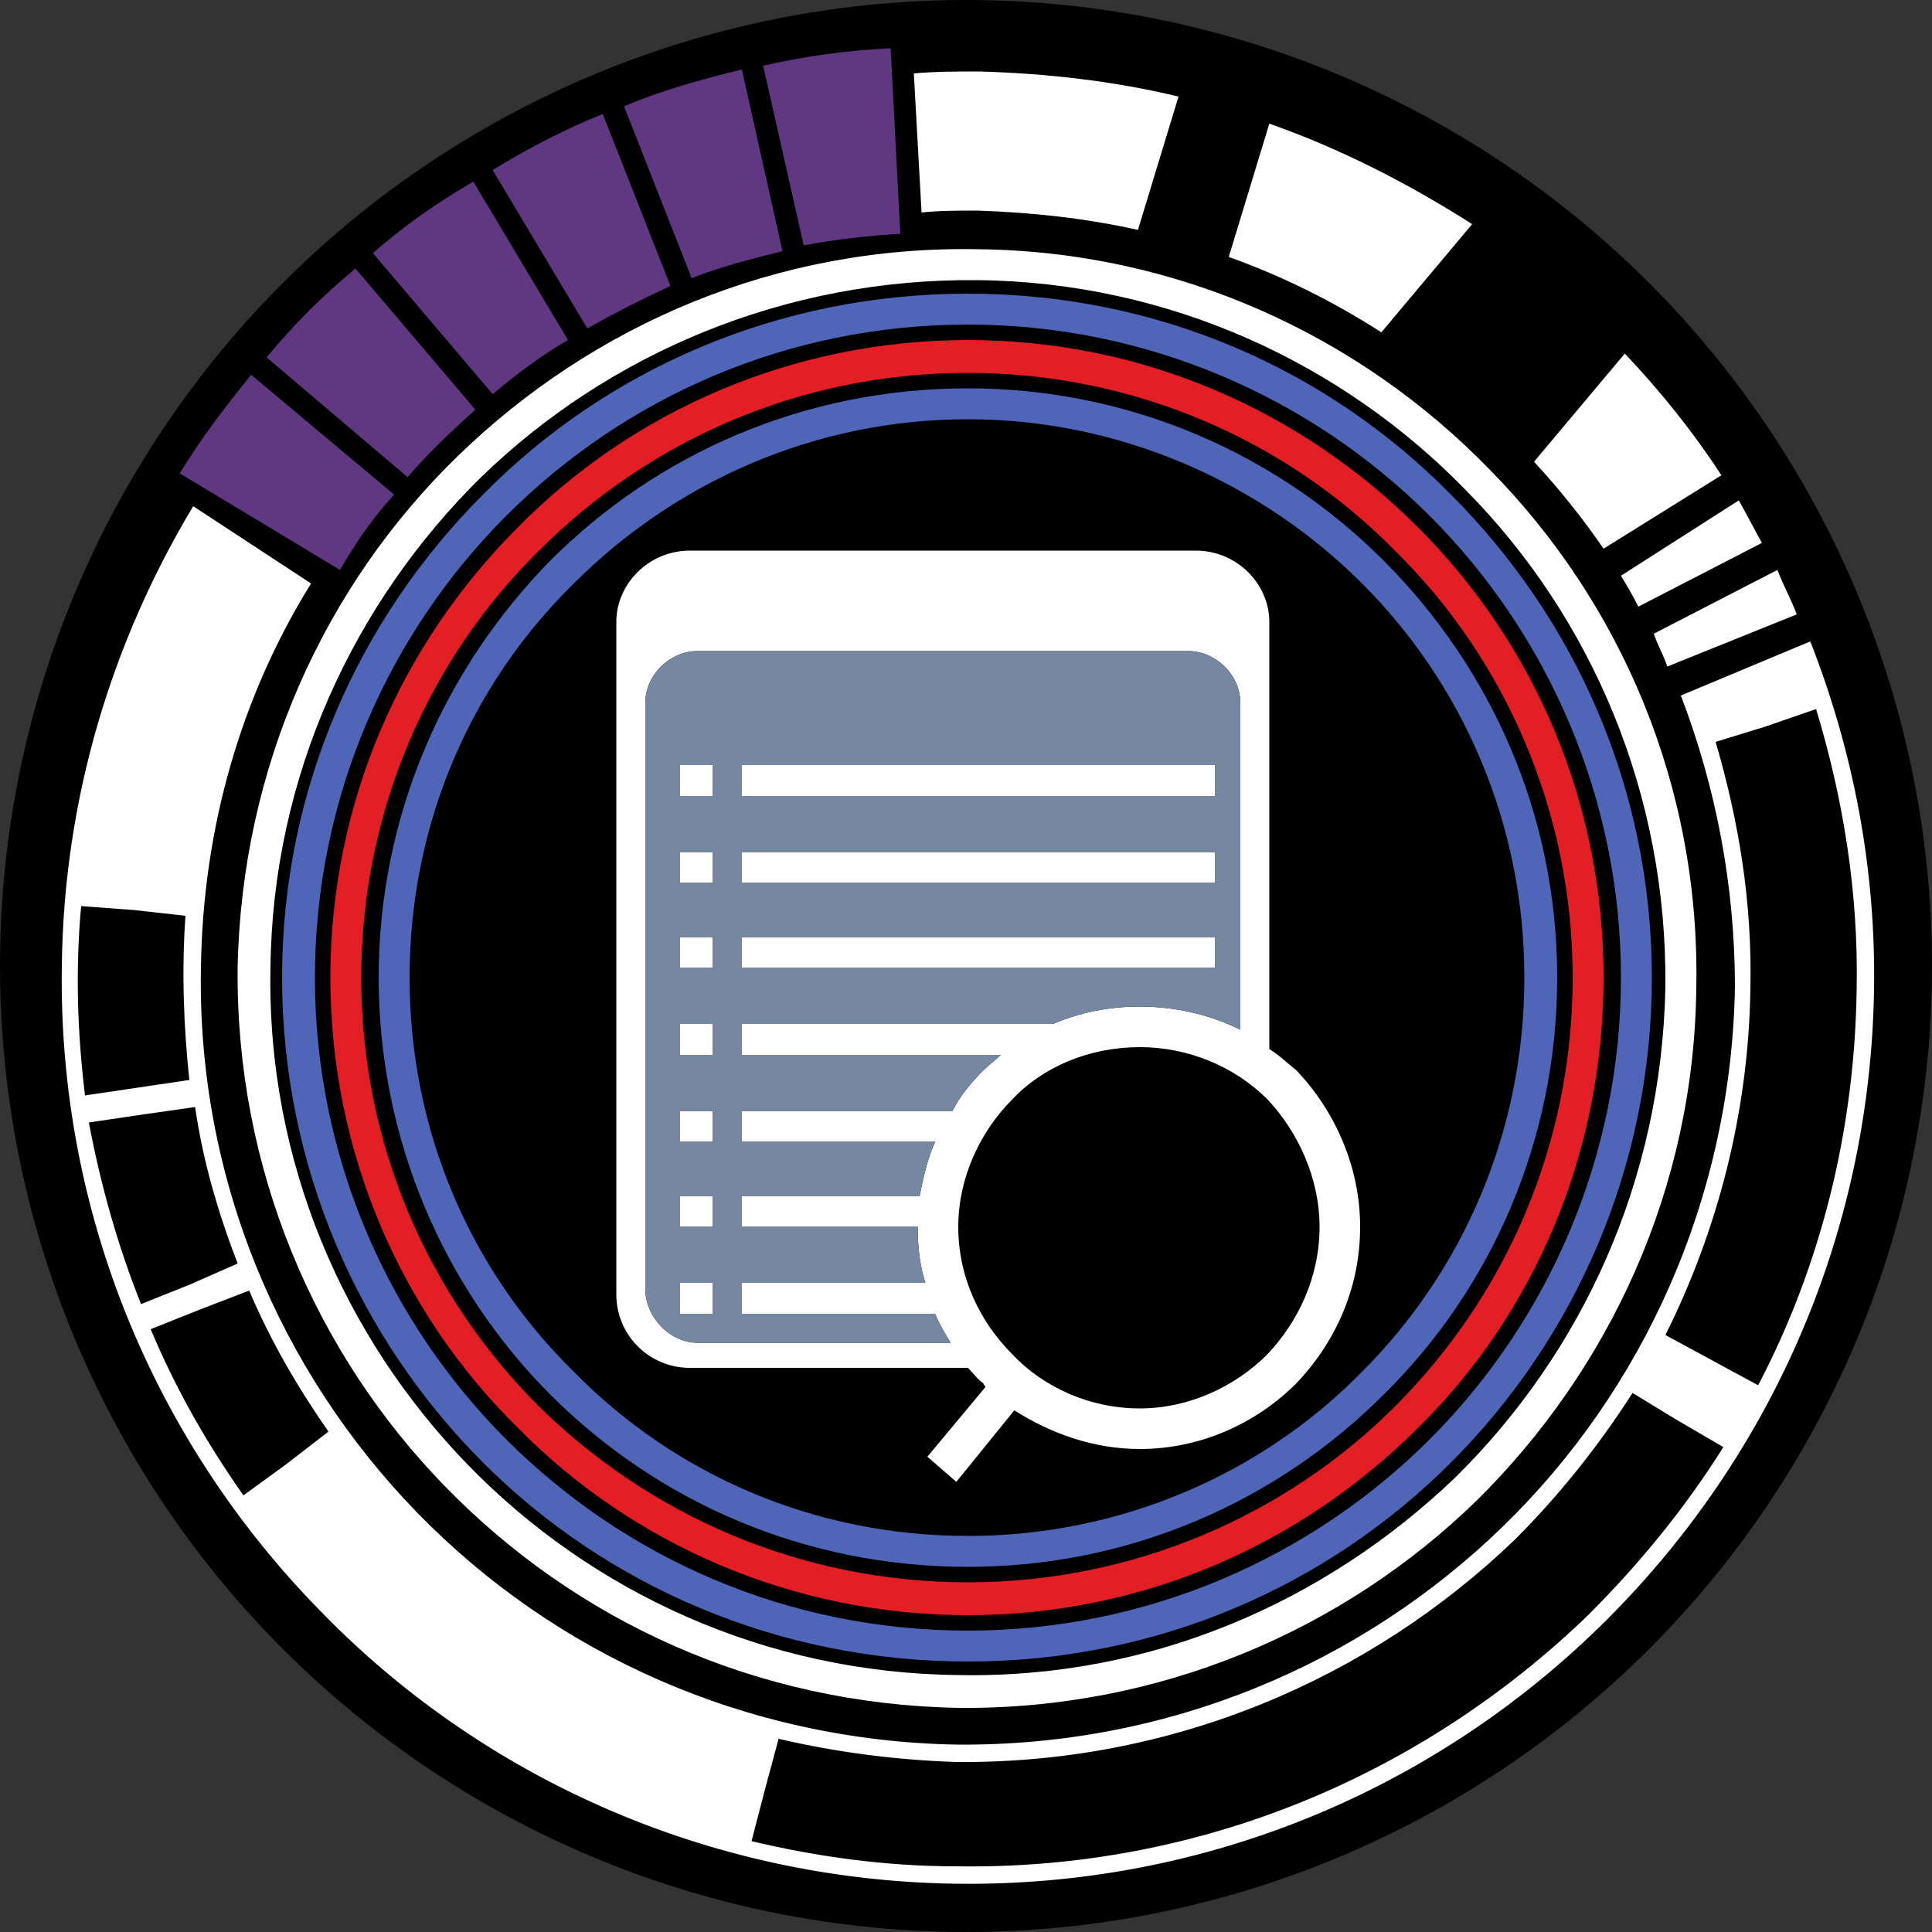 <?xml version="1.0" encoding="UTF-8"?>
<!DOCTYPE svg PUBLIC "-//W3C//DTD SVG 1.1//EN" "http://www.w3.org/Graphics/SVG/1.1/DTD/svg11.dtd">
<!-- Creator: CorelDRAW X8 -->
<svg xmlns="http://www.w3.org/2000/svg" xml:space="preserve" width="1000px" height="1000px" version="1.1" shape-rendering="geometricPrecision" text-rendering="geometricPrecision" image-rendering="optimizeQuality" fill-rule="evenodd" clip-rule="evenodd"
viewBox="0 0 1000 1000"
 xmlns:xlink="http://www.w3.org/1999/xlink">
 <rect x="0" y="0" width="1000" height="1000" fill="#333333" stroke="none"/>
 <g id="interface-icon-journal">
  <circle fill="black" cx="500" cy="500" r="500"/>
  <path fill="#FEFEFE" fill-rule="nonzero" d="M970 512c-2,130 -56,246 -142,330 -86,84 -204,135 -334,133 -129,-2 -246,-56 -329,-142 -84,-86 -135,-204 -133,-333 1,-87 26,-168 68,-238l61 40c-36,58 -56,126 -57,199 -2,109 41,209 112,282 71,73 170,118 279,120 110,1 210,-42 283,-113 72,-70 118,-169 120,-279 0,-53 -10,-104 -28,-151l67 -28c22,56 34,117 33,180zm-380 9c18,0 36,4 52,12l0 -169c0,-15 -13,-27 -27,-27l-254 0c-14,0 -27,12 -27,27l0 303c0,15 13,28 27,28l131 0c-3,-5 -6,-10 -8,-15l-100 0 0 -16 95 0c-3,-9 -4,-19 -4,-29l-91 0 0 -16 92 0c2,-10 4,-19 8,-28l-100 0 0 -16 109 0c4,-8 10,-15 16,-21 3,-3 6,-5 9,-8l-134 0 0 -16 161 0c14,-6 29,-9 45,-9zm-110 233l30 -36c0,-1 -1,-1 -1,-2 -3,-2 -5,-5 -8,-8l-144 0c-21,0 -38,-17 -38,-38l0 -348c0,-20 17,-37 38,-37l262 0c21,0 38,17 38,37l0 221c5,3 9,7 14,11 20,21 33,50 33,81 0,32 -13,60 -33,81 -21,21 -50,34 -81,34 -24,0 -46,-8 -65,-20l-30 37 -15 -13zm-128 -90l17 0 0 16 -17 0 0 -16zm0 -268l17 0 0 16 -17 0 0 -16zm32 0l245 0 0 16 -245 0 0 -16zm-32 45l17 0 0 16 -17 0 0 -16zm32 0l245 0 0 16 -245 0 0 -16zm-32 44l17 0 0 16 -17 0 0 -16zm32 0l245 0 0 16 -245 0 0 -16zm-32 45l17 0 0 16 -17 0 0 -16zm0 45l17 0 0 16 -17 0 0 -16zm0 44l17 0 0 16 -17 0 0 -16zm304 -50c-17,-17 -41,-27 -66,-27 -26,0 -50,10 -66,27 -17,17 -28,41 -28,66 0,26 11,49 28,66 16,17 40,28 66,28 25,0 49,-11 66,-28 16,-17 27,-40 27,-66 0,-25 -11,-49 -27,-66zm-183 -531c11,-1 22,-1 34,-1 35,1 70,5 103,13l-21 69c-27,-6 -54,-9 -83,-10 -10,0 -20,0 -29,1l-4 -72zm405 473c-1,104 -45,198 -114,266 -69,67 -164,108 -268,107 -105,-2 -198,-45 -266,-115 -67,-69 -108,-164 -107,-268 2,-104 45,-198 114,-265 70,-68 165,-109 269,-107 104,1 198,45 265,114 68,69 109,164 107,268zm-125 254c66,-65 107,-154 109,-254 1,-100 -38,-191 -103,-257 -64,-66 -154,-108 -253,-109 -100,-1 -191,38 -257,102 -66,65 -108,155 -109,254 -2,100 38,191 102,257 64,66 154,108 254,109 100,2 190,-38 257,-102zm110 -420c-2,-6 -5,-11 -7,-17l64 -33c3,8 7,15 10,23l-67 27zm-15 -31c-3,-6 -6,-11 -9,-16l61 -39c4,7 8,15 12,22l-64 33zm-18 -30c-11,-16 -23,-31 -36,-45l47 -56c18,19 35,40 50,63l-61 38zm-115 -112c-25,-16 -51,-29 -79,-39l21 -69c37,13 72,31 105,52l-47 56zm-545 569c-16,-23 -30,-47 -41,-73l-26 10 -25 10c13,31 29,59 48,86l22 -16 22 -17zm-47 -87c-10,-26 -18,-53 -22,-81l-28 4 -27 4c6,32 15,64 27,94l25 -10 25 -11zm-25 -95c-3,-28 -4,-57 -2,-85l-27 -3 -27 -2c-3,33 -2,65 2,98l27 -4 27 -4zm808 -47c-1,64 -17,125 -44,179l24 13 24 13c32,-61 50,-131 51,-205 1,-50 -7,-99 -21,-145l-26 9 -26 8c12,41 19,83 18,128zm-122 285c-75,72 -177,116 -289,115 -31,-1 -62,-5 -92,-12l-7 26 -7 27c34,8 69,13 106,13 127,2 242,-48 327,-130 26,-26 50,-55 70,-87l-24 -14 -23 -14c-18,28 -38,53 -61,76z"/>
  <path fill="#4F65B7" fill-rule="nonzero" d="M501 152c98,0 186,39 250,104 64,64 104,152 104,250 0,98 -40,187 -104,251 -64,64 -152,103 -250,103 -98,0 -187,-39 -251,-103 -64,-64 -104,-153 -104,-251 0,-98 40,-186 104,-250 64,-65 153,-104 251,-104zm0 49c84,0 160,34 215,89 56,56 90,132 90,216 0,84 -34,161 -90,216 -55,55 -131,89 -215,89 -85,0 -161,-34 -216,-89 -55,-55 -89,-132 -89,-216 0,-84 34,-160 89,-216 55,-55 131,-89 216,-89zm204 101c-52,-52 -125,-85 -204,-85 -80,0 -152,33 -204,85 -53,52 -85,124 -85,204 0,80 32,152 85,204 52,53 124,85 204,85 79,0 152,-32 204,-85 52,-52 84,-124 84,-204 0,-80 -32,-152 -84,-204zm35 -35c-61,-61 -146,-99 -239,-99 -94,0 -178,38 -239,99 -61,61 -99,146 -99,239 0,93 38,178 99,239 61,61 145,99 239,99 93,0 178,-38 239,-99 61,-61 99,-146 99,-239 0,-93 -38,-178 -99,-239z"/>
  <path fill="#E31E24" fill-rule="nonzero" d="M501 176c91,0 173,37 233,97 60,60 96,142 96,233 0,91 -36,174 -96,233 -60,60 -142,97 -233,97 -91,0 -174,-37 -233,-97 -60,-59 -97,-142 -97,-233 0,-91 37,-173 97,-233 59,-60 142,-97 233,-97zm221 109c-56,-57 -135,-92 -221,-92 -87,0 -165,35 -222,92 -57,56 -92,135 -92,221 0,87 35,165 92,222 57,56 135,91 222,91 86,0 165,-35 221,-91 57,-57 92,-135 92,-222 0,-86 -35,-165 -92,-221z"/>
  <path fill="#7688A1" d="M615 337l-254 0c-14,0 -27,12 -27,27l0 303c0,15 13,28 27,28l131 0c-3,-5 -6,-10 -8,-15l-100 0 0 -16 95 0c-3,-9 -4,-19 -4,-29l-91 0 0 -16 92 0c2,-10 4,-19 8,-28l-100 0 0 -16 109 0c4,-8 10,-15 16,-21 3,-3 6,-5 9,-8l-134 0 0 -16 161 0c14,-6 29,-9 45,-9 18,0 36,4 52,12l0 -169c0,-15 -13,-27 -27,-27zm-246 327l-17 0 0 16 17 0 0 -16zm260 -179l-245 0 0 16 245 0 0 -16zm0 -44l-245 0 0 16 245 0 0 -16zm0 -45l-245 0 0 16 245 0 0 -16zm-260 16l0 -16 -17 0 0 16 17 0zm0 45l0 -16 -17 0 0 16 17 0zm0 28l-17 0 0 16 17 0 0 -16zm0 45l-17 0 0 16 17 0 0 -16zm0 45l-17 0 0 16 17 0 0 -16zm0 60l0 -16 -17 0 0 16 17 0z"/>
  <path id="interface-icon-journal-active" fill="#603882" d="M395 34l21 93c16,-3 33,-5 50,-6l-5 -96c-22,1 -44,4 -66,9zm-191 222l-74 -62c-13,16 -26,33 -37,51l83 50c8,-14 17,-27 28,-39zm-66 -71l73 62c11,-13 23,-24 35,-35l-62 -73c-17,14 -32,29 -46,46zm55 -54l62 73c12,-10 25,-20 39,-28l-49 -82c-19,11 -36,23 -52,37zm62 -43l49 82c14,-8 28,-15 43,-22l-35 -89c-20,8 -39,18 -57,29zm68 -33l35 89c15,-6 31,-10 47,-14l-21 -94c-21,5 -42,11 -61,19z"/>
 </g>
</svg>
